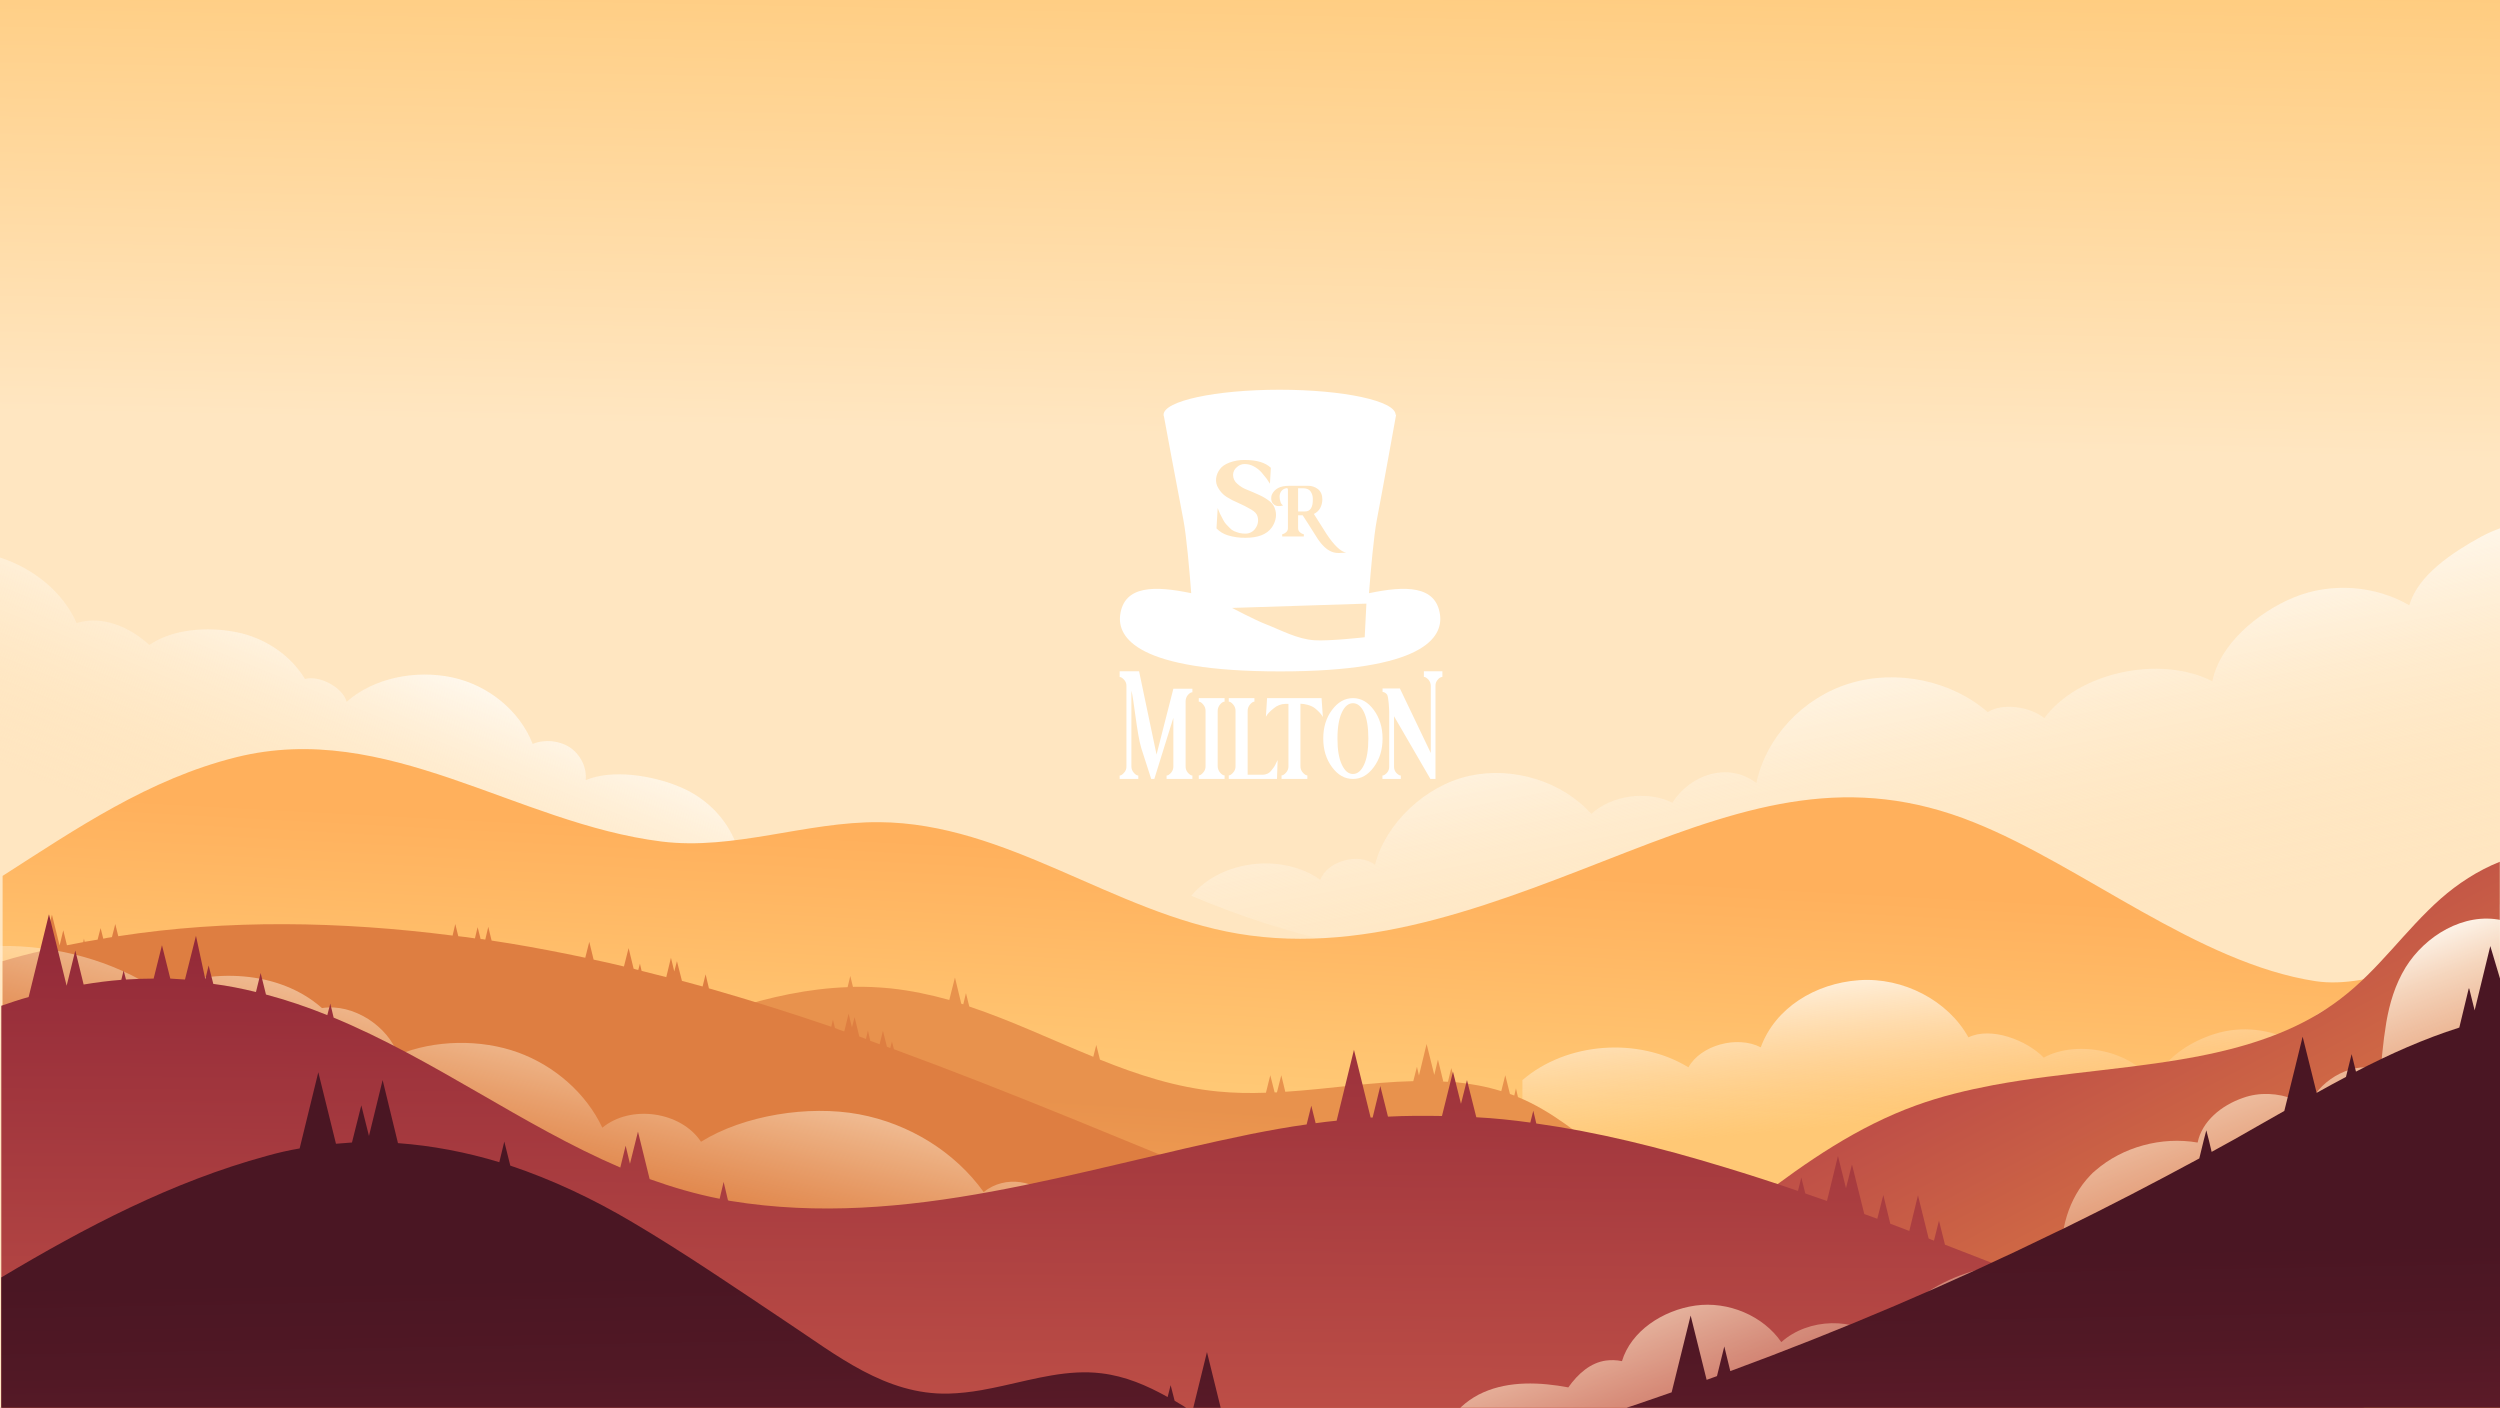 <svg width="1918" height="1080" viewBox="0 0 1918 1080" fill="none" xmlns="http://www.w3.org/2000/svg">
<rect x="0" y="0" width="1918" height="1080" fill="#808080" stroke="none"/>
<g clip-path="url(#clip0_12_74)">
<path d="M1918 -77.283H0V1120.72H1918V-77.283Z" fill="url(#paint0_linear_12_74)"/>
<path d="M1942.82 399.717V750.491C1917.24 751.21 1891.67 752.169 1865.58 753.127C1704.47 758.398 1537.73 763.669 1380.2 757.44C1221.14 751.21 1058.49 749.293 914 687.237C936.505 659.923 983.559 654.172 1012.97 675.017C1018.08 660.641 1042.63 653.693 1054.91 663.517C1062.84 631.889 1093.52 602.658 1127.28 595.231C1161.04 587.803 1198.63 599.543 1220.88 624.462C1236.22 610.086 1263.84 606.252 1283.02 615.836C1297.09 593.793 1326.24 584.449 1347.47 600.741C1354.88 565.76 1383.01 535.331 1419.07 524.309C1455.13 513.287 1497.33 522.153 1524.95 546.352C1536.71 538.925 1557.68 542.279 1568.42 550.905C1594.51 515.683 1657.16 502.266 1697.31 522.632C1702.94 494.359 1732.09 469.68 1760.22 458.179C1788.35 446.679 1822.36 449.075 1848.45 464.409C1854.84 441.407 1881.44 423.917 1903.18 411.937C1915.45 405.228 1929.01 401.155 1942.82 399.717Z" fill="url(#paint1_linear_12_74)"/>
<path d="M564.915 647.909C380.275 691.996 189.754 732.967 0 724.821V427.717C25.829 436.103 48.334 454.313 58.819 478.033C78.51 471.803 99.736 481.148 114.569 494.805C132.726 482.346 159.578 480.669 181.315 484.981C203.308 489.294 222.999 502.712 233.996 520.921C245.248 517.807 263.15 527.63 265.963 538.412C286.677 519.963 319.155 513.733 347.03 519.723C374.905 525.713 398.944 545.6 408.662 570.758C417.868 566.924 429.376 568.122 437.56 573.633C445.743 579.384 450.346 589.207 449.323 598.552C469.526 589.926 500.47 594.958 520.673 603.344C541.643 611.73 557.754 628.262 564.915 647.909Z" fill="url(#paint2_linear_12_74)"/>
<path d="M1920 721.578V1469.13H2V671.98C58.517 635.801 114.011 597.704 181.269 580.932C296.861 552.18 396.085 631.728 507.585 645.624C563.079 652.573 618.317 630.29 674.579 630.769C772.524 631.488 853.592 700.014 949.748 716.306C1051.79 733.558 1152.8 690.669 1247.93 653.771C1343.07 616.873 1420.04 592.913 1514.66 631.009C1597.78 664.313 1686.26 738.829 1776.28 752.726C1820.01 759.434 1872.69 729.964 1920 721.578Z" fill="url(#paint3_linear_12_74)"/>
<path d="M1920.37 694.019V942.244L1831.88 943.203L1168 950.391V828.674C1201.76 799.443 1257 795.369 1295.36 818.85C1304.82 801.839 1332.69 794.171 1350.85 803.516C1361.85 773.326 1392.53 754.398 1426.29 752.002C1460.05 749.606 1494.57 767.576 1510.17 795.849C1527.56 787.463 1554.92 798.005 1567.97 811.423C1594.05 797.047 1638.29 806.631 1651.85 831.789C1659.52 812.86 1678.7 799.682 1699.16 793.213C1719.62 786.744 1742.89 789.379 1761.3 800.161C1764.63 781.233 1794.55 763.742 1813.22 771.649C1816.8 753.2 1828.05 735.23 1843.14 721.093C1852.6 712.228 1863.59 705.28 1875.36 700.727C1889.42 695.217 1905.02 692.821 1920.37 694.019Z" fill="url(#paint4_linear_12_74)"/>
<path d="M1942 1043.9V1491.96H24V1013.24C168.234 947.825 312.723 882.414 456.957 816.763C459.258 815.805 461.56 814.607 463.861 813.648C468.209 811.732 472.556 809.815 476.648 807.898C531.886 783.219 590.194 759.499 650.291 757.342L652.337 748.717L654.383 757.103C664.101 756.863 673.818 757.343 683.536 758.301C698.88 759.978 713.713 763.093 728.29 767.166L732.637 749.915L737.496 770.041C738.007 770.281 738.519 770.281 739.03 770.52L741.076 761.895L743.634 772.198C775.856 782.98 807.055 797.835 838.766 810.773L841.068 801.668L843.881 812.93C873.035 824.67 902.444 834.254 934.155 837.369C946.43 838.567 958.961 838.807 971.236 838.327L974.561 824.91L977.885 838.088C978.397 838.088 978.908 838.088 979.675 838.088L983 824.91L986.069 837.609C1019.06 835.452 1052.05 830.181 1084.27 829.462L1087.08 818.44L1088.62 825.149L1094.5 800.95L1100.38 824.67L1103.19 812.93L1107.29 829.702H1104.98C1107.03 829.702 1109.08 829.941 1110.87 829.941L1113.42 819.399L1116.24 830.181C1128.26 831.379 1140.28 833.535 1151.78 837.129L1154.85 824.91L1158.43 839.286C1159.46 839.765 1160.73 840.005 1161.76 840.484L1163.04 834.973L1164.57 841.682C1190.91 852.464 1212.14 870.913 1234.39 887.685C1241.29 892.956 1248.2 897.988 1255.36 902.54L1255.87 900.384L1256.63 903.499C1259.45 905.176 1262.01 906.853 1264.82 908.53L1267.89 895.831L1270.44 906.613L1272.49 898.707L1276.33 914.76C1277.86 915.479 1279.39 916.197 1280.93 916.677L1282.98 908.77L1285.28 918.354C1287.32 919.073 1289.37 919.791 1291.67 920.51L1294.48 908.77L1297.81 922.427C1298.57 922.666 1299.09 922.906 1299.85 922.906L1301.39 917.156L1302.92 923.625C1339.24 931.771 1376.83 924.104 1414.93 916.677L1418.26 903.259L1421.33 915.479C1422.86 915.239 1424.4 914.76 1425.93 914.52L1429.51 900.144L1432.83 913.322C1454.06 909.489 1475.29 906.374 1496.26 906.613C1520.81 907.093 1543.82 912.124 1566.07 920.271L1567.86 913.322L1569.4 920.031L1571.95 909.968L1575.28 923.625C1582.95 926.74 1590.62 930.094 1598.04 933.688L1600.08 925.302L1602.64 936.084C1641.77 955.731 1678.85 981.848 1717.72 1004.13C1731.28 1011.8 1745.09 1019.23 1759.41 1025.45C1782.93 1035.76 1807.23 1043.42 1833.31 1046.54C1838.94 1047.26 1844.82 1047.5 1850.7 1047.74C1870.39 1048.7 1890.6 1047.26 1910.8 1045.82C1921.03 1045.1 1931.51 1044.38 1942 1043.9Z" fill="url(#paint5_linear_12_74)"/>
<path d="M1747.89 1063.51C1613.12 1074.77 1476.56 1067.11 1344.6 1040.03C1331.81 1037.4 1319.28 1034.76 1306.75 1031.89C1198.58 1006.73 1095.26 968.871 992.967 928.139L991.688 923.107L990.665 927.181C982.482 923.826 974.298 920.472 966.115 917.357L963.557 906.335L961.256 915.201C961 914.961 960.744 914.961 960.233 914.721L959.21 910.888L958.443 914.003C867.913 877.104 777.895 838.768 685.831 804.985L684.297 798.995L683.018 804.026C682.251 803.787 681.228 803.307 680.461 803.068L677.392 790.848L674.834 801.151C672.533 800.193 670.231 799.474 667.674 798.515L665.884 790.609L664.349 797.078C662.559 796.359 661.025 795.88 659.235 795.161L655.654 780.306L653.609 788.213L651.051 777.67L647.727 791.327C645.425 790.609 642.868 789.65 640.566 788.692L639.032 782.223L637.753 787.733C607.065 777.191 575.61 767.367 543.899 758.263L541.342 747.481L539.04 756.825C533.67 755.387 528.555 753.95 523.185 752.512L519.349 737.417L517.303 745.324L514.745 734.782L511.165 749.637C504.772 747.96 498.378 746.522 492.241 744.845L490.962 739.334L489.683 744.126C488.405 743.887 487.382 743.647 486.103 743.168L482.267 727.354L478.687 741.491C471.015 739.574 463.343 737.897 455.415 736.219L452.091 722.562L449.022 734.782C444.419 733.823 439.815 732.865 435.212 731.907C416.032 728.073 396.597 724.479 377.161 721.604L374.603 711.061L372.302 720.885C371.023 720.645 370 720.406 368.722 720.406L366.42 711.301L364.374 719.927C360.027 719.208 355.935 718.729 351.587 718.249L349.286 708.905L347.24 717.77C261.058 706.749 174.364 705.311 90.74 718.249L88.438 708.905L85.88 718.968C83.579 719.208 81.533 719.687 79.231 720.166L77.186 712.02L74.884 720.885C71.559 721.364 68.235 722.083 64.91 722.562L64.399 720.166L63.888 722.802C59.796 723.521 55.704 724.479 51.356 725.198L48.544 713.697L45.73 725.437L39.849 701.717L32.944 729.271C22.459 731.667 12.229 734.303 2 737.417V1418.84H1920V1038.35C1863.48 1050.33 1805.94 1058.72 1747.89 1063.51Z" fill="#DE7E41"/>
<path d="M1260.25 1022.12C1252.84 1001.75 1233.91 985.697 1212.43 977.072C1188.65 967.488 1164.35 971.082 1138.52 970.842C1123.44 945.924 1096.33 928.672 1066.66 921.724C1053.88 905.671 1033.67 894.889 1012.45 893.212C991.222 891.295 970.508 901.118 954.653 914.536C935.217 897.285 907.853 888.42 881.257 890.097C854.661 892.014 826.019 901.358 809.652 921.005C794.819 905.671 771.548 901.118 754.669 914.536C732.676 883.867 697.641 862.064 659.025 854.876C620.409 847.688 570.541 855.594 537.807 875.96C522.463 852.719 483.847 847.208 462.11 865.178C449.835 839.062 425.796 817.738 397.41 807.435C369.023 797.132 333.221 797.611 305.346 809.352C297.929 787.548 271.077 769.578 247.038 773.412C214.305 744.42 162.135 742.264 121.218 759.754C85.926 736.753 42.963 725.252 0 725.731V1022.12H1260.25Z" fill="url(#paint6_linear_12_74)"/>
<path d="M1917.84 661.156V1297.05H539.438C620.505 1266.39 682.904 1201.21 751.696 1146.11C757.067 1141.79 762.693 1137.24 768.319 1133.17C807.702 1103.22 849.642 1077.34 898.487 1063.92C983.902 1040.44 1079.03 1058.65 1163.94 1033.73C1224.55 1016 1273.39 978.386 1321.98 940.29C1328.63 935.019 1335.28 929.747 1342.18 924.716C1344.49 923.039 1346.53 921.361 1348.83 919.684C1386.17 891.172 1425.04 864.337 1470.05 848.044C1489.23 841.095 1509.18 836.303 1529.38 832.47C1583.6 822.407 1640.88 820.011 1693.56 808.989C1731.15 801.082 1766.19 788.863 1795.6 766.34C1825.01 744.057 1845.21 713.628 1872.58 689.429C1885.36 678.167 1900.96 667.865 1917.84 661.156Z" fill="url(#paint7_linear_12_74)"/>
<path d="M1903.4 1114.73C1794.71 1072.32 1685.77 1030.15 1577.08 987.979C1559.18 981.03 1541.54 974.082 1523.64 967.133C1513.15 963.06 1502.66 958.987 1492.18 954.914L1487.58 936.465L1483.74 951.799C1482.46 951.32 1480.93 950.841 1479.65 950.122L1471.47 917.057L1464.82 944.371C1459.96 942.455 1455.1 940.777 1450.24 938.861L1444.87 916.817L1440.27 935.027C1436.94 933.829 1433.62 932.631 1430.29 931.433L1420.83 893.337L1416.23 911.546L1410.09 886.867L1401.65 921.37C1396.02 919.453 1390.4 917.536 1385.03 915.619L1381.96 903.4L1379.4 913.703C1360.73 907.233 1342.06 901.243 1323.14 895.493C1271.99 879.919 1224.94 868.418 1178.65 861.949L1176.35 852.125L1174.05 861.23C1160.24 859.313 1146.43 857.876 1132.62 857.157L1125.46 828.645L1120.86 846.854L1114.72 822.175L1106.28 856.199C1092.47 855.959 1078.66 855.959 1064.85 856.678L1058.97 833.197L1053.09 857.397C1052.57 857.397 1052.06 857.397 1051.55 857.397L1038.76 805.403L1025.47 859.793C1020.1 860.272 1014.73 860.991 1009.36 861.709L1006.03 848.292L1002.45 862.668C988.385 864.585 974.064 867.22 959.487 870.095C825.739 897.41 695.315 943.413 560.543 921.37C559.776 921.37 559.265 921.13 558.498 920.891L555.173 906.754L552.104 919.693C533.691 916.099 515.79 910.827 498.4 904.598L489.45 868.179L483.312 892.857L479.987 878.961L475.896 895.733C400.966 863.626 332.941 812.591 255.965 780.725L253.408 769.943L251.106 778.808C235.762 772.578 220.162 767.307 204.051 762.994L199.959 746.462L196.379 761.077C185.638 758.442 174.898 756.285 163.645 754.848L160.065 740.711L157.508 751.254L150.347 717.949L141.908 751.493C138.072 751.254 134.492 751.014 130.656 750.775L124.262 725.137L117.869 750.775C110.964 750.775 103.804 751.014 96.643 751.493L94.853 744.545L93.063 751.733C83.601 752.452 74.139 753.65 64.165 755.327L57.772 729.211L51.123 756.285L37.569 701.417L21.969 764.911C15.064 766.828 7.904 769.224 0.999 771.62V1252.26H1919V1120.96C1913.88 1118.8 1908.51 1116.64 1903.4 1114.73Z" fill="url(#paint8_linear_12_74)"/>
<path d="M1919.25 705.969V1196.91H936.472C939.029 1186.37 943.376 1176.3 949.514 1166.96C953.35 1161.21 957.442 1155.7 962.301 1150.67C965.881 1147.07 969.461 1143.72 973.553 1140.84C980.713 1135.57 988.385 1131.26 997.08 1128.86C1010.63 1125.03 1026.23 1126.47 1037.74 1134.13C1039.79 1120 1052.57 1110.41 1066.9 1107.54C1075.85 1105.86 1100.4 1106.82 1105 1117.36C1105.26 1117.84 1105.26 1118.32 1105.51 1118.8C1105.51 1118.32 1105.26 1117.84 1105.26 1117.36C1101.68 1097.48 1118.3 1076.87 1137.99 1068.24C1157.94 1059.38 1181.46 1060.34 1203.2 1064.41C1210.87 1053.63 1220.34 1045.48 1232.1 1043.81C1235.94 1043.33 1240.03 1043.33 1244.37 1044.28C1251.28 1021.28 1275.57 1005.23 1300.64 1001.64C1325.95 998.042 1352.81 1009.54 1366.62 1029.67C1387.59 1010.98 1422.62 1010.26 1444.1 1027.99C1467.89 984.145 1524.91 963.06 1576.83 970.727C1578.62 970.967 1580.41 971.207 1582.2 971.686C1582.2 970.488 1581.94 969.529 1581.94 968.331C1579.9 944.851 1586.8 919.213 1603.68 901.723C1604.96 900.285 1606.24 899.087 1607.77 897.889C1628.49 879.919 1658.41 871.773 1686.03 876.565C1689.35 860.272 1704.18 848.052 1720.81 842.302C1733.34 837.749 1747.91 838.468 1760.19 843.5C1764.02 844.937 1767.35 847.094 1770.67 849.49C1771.19 848.292 1771.44 847.333 1772.21 846.135C1781.16 827.447 1806.73 813.071 1826.42 821.217C1826.94 816.665 1827.19 812.352 1827.7 807.799C1828.47 799.893 1829.49 792.225 1830.77 784.319C1833.33 769.703 1837.42 755.567 1845.6 742.149C1860.44 718.189 1890.1 699.74 1919.25 705.969Z" fill="url(#paint9_linear_12_74)"/>
<path d="M1919 764.636V1226.82H0.999V980.036C65.188 941.7 131.679 906.719 204.563 886.832C213.002 884.436 221.441 882.519 229.88 881.081L244.201 822.619L257.755 877.487C261.847 877.248 265.939 876.769 270.03 876.529L277.191 848.017L283.073 871.497L293.558 828.609L305.322 877.008C331.662 878.925 357.747 883.957 383.065 891.624L386.901 875.81L391.504 894.259C423.726 905.041 455.181 919.897 485.102 937.627C524.485 960.868 565.147 988.662 604.274 1014.78C641.611 1039.46 679.459 1070.37 727.793 1069.17C736.232 1068.93 744.671 1067.97 752.855 1066.53C758.481 1065.57 763.852 1064.38 769.478 1063.18C794.539 1057.67 819.601 1050.48 844.919 1053.59C863.332 1055.75 879.954 1062.94 895.81 1071.8L898.111 1062.7L901.18 1074.68C905.784 1077.31 910.387 1080.19 914.734 1083.06L925.986 1037.3L941.33 1099.6C949.258 1104.15 957.186 1108.46 965.369 1112.06C967.927 1113.25 970.74 1114.21 973.553 1115.41C1038.25 1139.61 1112.93 1122.12 1179.93 1101.75C1214.45 1091.21 1248.47 1080.19 1282.48 1068.21L1297.06 1009.27L1309.33 1058.62C1311.89 1057.67 1314.7 1056.71 1317.26 1055.75L1322.88 1032.99L1327.49 1051.92C1412.65 1020.53 1496.02 985.068 1577.34 945.294C1579.13 944.575 1580.66 943.617 1582.45 942.898C1617.75 925.647 1652.78 907.437 1687.3 888.749L1690.63 875.091L1692.68 867.185L1694.72 875.091L1696.77 883.717C1702.65 880.602 1708.27 877.248 1714.16 874.133C1720.04 870.779 1725.92 867.424 1731.8 864.07C1736.92 861.195 1742.29 858.08 1747.4 855.205C1749.19 854.246 1750.73 853.288 1752.52 852.329L1760.96 818.306L1766.58 795.305L1772.98 820.942L1777.32 838.433C1784.74 834.359 1792.41 830.047 1799.83 826.213L1804.17 808.722L1807.5 822.14C1833.33 808.722 1859.67 796.982 1886.78 788.356L1888.57 780.929L1893.94 758.646L1894.19 758.167L1894.45 758.646L1898.54 775.178L1902.63 758.406L1910.56 725.821L1920.28 758.406V764.636H1919Z" fill="url(#paint10_linear_12_74)"/>
<path d="M1007.2 382.6C1007.2 380.56 1006.57 378.569 1005.4 376.9C1004.3 375.4 1002.5 374.7 1000 374.6H995.9V392.4H1001C1005.3 392.5 1007.4 389.2 1007.2 382.6ZM1104.8 471.8C1101.8 448.9 1078.1 449.3 1050.3 455.1C1051.6 437.9 1054 410.7 1056.3 398.9C1060.2 378.7 1071.1 318.2 1071.1 318.2H1070.7C1070.7 307.6 1030.8 299 981.7 299C932.6 299 892.7 307.6 892.7 318.2C892.693 318.683 892.796 319.162 893 319.6C893 319.6 904 379.1 907.9 398.9C910.2 410.7 912.6 437.9 913.9 455.1C886.1 449.3 862.4 448.9 859.4 471.8C857.2 488.9 871.9 515.1 982.1 515.1C1092.3 515.1 1107 488.9 1104.8 471.8ZM975.3 381.8C975.295 380.898 975.501 380.008 975.9 379.2C976.922 377.145 978.567 375.465 980.6 374.4C982.6 373.3 985.5 372.7 989.3 372.7H1003.5C1006.29 372.645 1009.01 373.564 1011.2 375.3C1013.4 377.1 1014.5 379.7 1014.5 383.2C1014.49 385.539 1013.91 387.841 1012.8 389.9C1011.69 391.826 1010.01 393.362 1008 394.3L1017.8 409.8C1023.6 418.5 1028.6 423.2 1032.8 424C1028.7 424.3 1025.8 424.4 1024.1 424C1020.4 423.3 1016.8 420.9 1013.3 416.6C1011.82 414.772 1010.48 412.833 1009.3 410.8C1008.1 408.8 1006.2 405.8 1003.6 401.8L999.4 395.3H995.9V405.3C995.892 405.922 996.033 406.538 996.311 407.094C996.59 407.651 996.997 408.133 997.5 408.5C998.284 409.219 999.254 409.704 1000.3 409.9V411.6H983.7V409.9C984.746 409.704 985.716 409.219 986.5 408.5C986.997 408.127 987.4 407.644 987.678 407.089C987.955 406.533 988.1 405.921 988.1 405.3V375.5L987.8 374.7C987.721 374.595 987.61 374.518 987.484 374.482C987.357 374.446 987.222 374.452 987.1 374.5C985.535 374.698 984.105 375.485 983.1 376.7C982.198 377.915 981.707 379.387 981.7 380.9C981.681 382.331 981.918 383.753 982.4 385.1C982.536 385.648 982.785 386.161 983.129 386.609C983.473 387.056 983.906 387.428 984.4 387.7C982.994 388.215 981.486 388.386 980 388.2C978.957 388.06 977.98 387.607 977.2 386.9C976.44 386.318 975.881 385.514 975.6 384.6C975.303 383.698 975.201 382.744 975.3 381.8ZM933.3 405.4L934.2 389.8C934.5 390.7 934.9 391.6 935.3 392.5C935.698 393.612 936.2 394.683 936.8 395.7C937 396.2 937.6 397.3 938.4 398.8C939.014 400.03 939.787 401.173 940.7 402.2L943.4 405C944.349 406.059 945.506 406.91 946.8 407.5C947.9 408 949.3 408.4 950.8 408.9C952.44 409.269 954.119 409.437 955.8 409.4C957.335 409.367 958.837 408.947 960.166 408.177C961.495 407.408 962.607 406.315 963.4 405C964.291 403.699 964.872 402.212 965.097 400.651C965.322 399.091 965.187 397.5 964.7 396C964.233 394.2 962.633 392.5 959.9 390.9C956.671 389.002 953.332 387.299 949.9 385.8C946.805 384.528 943.827 382.989 941 381.2C938.388 379.51 936.226 377.211 934.7 374.5C933.297 372.266 932.697 369.621 933 367C933.317 364.495 934.282 362.117 935.8 360.1C937.3 357.9 939.8 356.2 943.2 354.9C946.972 353.495 950.976 352.816 955 352.9C964.2 352.9 970.8 354.9 975 358.9L974.3 371.1L971.8 367.3L967.9 362.5C966.2 360.584 964.168 358.991 961.9 357.8C959.754 356.623 957.347 356.004 954.9 356C953.769 355.995 952.648 356.213 951.601 356.642C950.554 357.071 949.602 357.703 948.8 358.5C947.942 359.207 947.248 360.092 946.764 361.093C946.281 362.094 946.02 363.188 946 364.3C945.995 365.624 946.29 366.933 946.861 368.127C947.433 369.322 948.266 370.372 949.3 371.2C951.507 373.217 954.09 374.78 956.9 375.8C959.7 376.9 962.9 378.3 966.4 379.9C969.301 381.217 972.023 382.897 974.5 384.9C976.512 386.609 977.916 388.925 978.5 391.5C979.101 393.828 979.101 396.272 978.5 398.6C977.94 400.785 976.992 402.851 975.7 404.7C971.9 410 965.2 412.6 955.5 412.6C950.929 412.67 946.374 412.029 942 410.7C938.693 409.71 935.697 407.884 933.3 405.4ZM1047 488.9C1047 488.9 1019.6 492 1008.4 491.2C995.2 490.3 983.2 483.6 970.9 478.8C963.5 476 945.2 466.4 945.2 466.4L1048.3 463.1L1047 488.9ZM859 515H873.9L887.3 578.9L900.2 528.4H914.8V531.1C913.8 531.1 912.7 531.7 911.4 533.1C910.226 534.5 909.588 536.273 909.6 538.1V587.9C909.54 589.735 910.184 591.524 911.4 592.9C912.7 594.3 913.8 595 914.8 595V597.6H895V595C896 595 897.1 594.3 898.4 592.9C899.616 591.524 900.26 589.735 900.2 587.9V550.7C898.6 555.9 896.1 563.7 892.9 574.1L885.6 597.6H883.2L875.6 574C872.3 563.5 869.7 535.1 868 529.9V587.9C867.978 589.747 868.657 591.534 869.9 592.9C871.1 594.3 872.3 595 873.3 595V597.6H859V595C860 595 861.1 594.3 862.3 592.9C862.948 592.245 863.452 591.462 863.779 590.601C864.106 589.74 864.25 588.82 864.2 587.9V526.4C864.25 525.48 864.106 524.56 863.779 523.699C863.452 522.838 862.948 522.055 862.3 521.4C861.1 520.1 860 519.4 859 519.4V515ZM919.7 535.6H939.5V538.3C938.5 538.3 937.3 539 936.1 540.4C934.835 541.833 934.157 543.689 934.2 545.6V587.7C934.2 589.573 934.875 591.383 936.1 592.8C937.3 594.2 938.5 594.9 939.5 594.9V597.6H919.7V594.9C920.7 594.9 921.8 594.2 923 592.8C923.646 592.123 924.147 591.322 924.474 590.445C924.801 589.569 924.946 588.634 924.9 587.7V545.6C924.942 544.651 924.796 543.703 924.47 542.81C924.144 541.918 923.644 541.098 923 540.4C921.8 539 920.7 538.3 919.7 538.3V535.6ZM942.7 535.6H962.4V538.3C961.4 538.3 960.3 539 959.1 540.4C958.456 541.098 957.956 541.918 957.63 542.81C957.304 543.703 957.158 544.651 957.2 545.6V594.4H968.7C969.942 594.385 971.168 594.112 972.3 593.6C973.484 593.063 974.516 592.238 975.3 591.2L977.4 588.5C978.064 587.488 978.633 586.417 979.1 585.3L980.2 583.1L979.7 597.6H942.7V594.9C943.7 594.9 944.8 594.2 946 592.8C946.646 592.123 947.147 591.322 947.474 590.445C947.801 589.569 947.946 588.634 947.9 587.7V545.6C947.942 544.651 947.796 543.703 947.47 542.81C947.144 541.918 946.644 541.098 946 540.4C944.8 539 943.7 538.3 942.7 538.3V535.6ZM972.1 535.6H1013.9L1014.9 550.1C1013.9 548.1 1011.9 545.9 1009 543.5C1006.1 541.1 1000.8 539.9 997.7 539.9V587.7C997.654 588.634 997.799 589.569 998.126 590.445C998.453 591.322 998.954 592.123 999.6 592.8C1000.8 594.2 1002 594.9 1003 594.9V597.6H983.2V594.9C984.2 594.9 985.4 594.2 986.6 592.8C987.246 592.123 987.747 591.322 988.074 590.445C988.401 589.569 988.546 588.634 988.5 587.7V540H986.1C982.785 540.088 979.603 541.325 977.1 543.5C974.2 545.8 972.2 547.9 971.2 549.9L972.1 535.6ZM1021.9 544.7C1026.4 538.7 1031.7 535.6 1038 535.6C1044.3 535.6 1049.6 538.7 1054 544.7C1058.4 550.7 1060.7 558 1060.7 566.6C1060.7 575.2 1058.5 582.4 1054 588.5C1049.5 594.6 1044.3 597.6 1038 597.6C1031.7 597.6 1026.4 594.6 1021.9 588.5C1017.4 582.4 1015.2 575.1 1015.2 566.6C1015.2 558.1 1017.4 550.7 1021.9 544.7ZM1046.5 546.5C1044.3 541.8 1041.4 539.5 1038 539.5C1034.6 539.5 1031.7 541.8 1029.5 546.5C1027.3 551.2 1026.1 557.9 1026.1 566.6C1026.1 575.3 1027.2 581.9 1029.5 586.7C1031.8 591.5 1034.5 593.8 1038 593.8C1041.5 593.8 1044.3 591.4 1046.5 586.7C1048.7 582 1049.8 575.2 1049.8 566.6C1049.8 558 1048.7 551.2 1046.5 546.5ZM1074 528.2L1097.7 577.7V526.2C1097.7 524.387 1097.02 522.641 1095.8 521.3C1094.5 520 1093.4 519.3 1092.4 519.3V515H1106.6V519.3C1105.93 519.385 1105.28 519.607 1104.69 519.951C1104.11 520.294 1103.6 520.753 1103.2 521.3C1102.56 521.939 1102.06 522.706 1101.73 523.549C1101.41 524.393 1101.26 525.296 1101.3 526.2V597.6H1097.4L1069.5 549.5V588.1C1069.46 588.995 1069.6 589.889 1069.91 590.73C1070.22 591.571 1070.69 592.342 1071.3 593C1072.6 594.3 1073.7 595 1074.7 595V597.6H1060.6V595C1061.6 595 1062.7 594.3 1064 593C1064.61 592.342 1065.08 591.571 1065.39 590.73C1065.7 589.889 1065.84 588.995 1065.8 588.1V546.4C1065.8 544.4 1065.3 534.1 1064.1 532.8C1063.27 531.713 1062.05 530.994 1060.7 530.8V528.2H1074Z" fill="white"/>
</g>
<defs>
<linearGradient id="paint0_linear_12_74" x1="972.128" y1="-77.929" x2="964.193" y2="334.95" gradientUnits="userSpaceOnUse">
<stop stop-color="#FFC875"/>
<stop offset="1" stop-color="#FFE6C1"/>
</linearGradient>
<linearGradient id="paint1_linear_12_74" x1="1414.27" y1="480.563" x2="1466.25" y2="743.017" gradientUnits="userSpaceOnUse">
<stop stop-color="#FFFAF2"/>
<stop offset="0.373" stop-color="#FFF0D9" stop-opacity="0.626"/>
<stop offset="0.733" stop-color="#FFE9C7" stop-opacity="0.265"/>
<stop offset="0.998" stop-color="#FFE6C1" stop-opacity="0"/>
</linearGradient>
<linearGradient id="paint2_linear_12_74" x1="304.768" y1="489.527" x2="227.645" y2="679.487" gradientUnits="userSpaceOnUse">
<stop stop-color="#FFFAF2"/>
<stop offset="0.373" stop-color="#FFF0D9" stop-opacity="0.626"/>
<stop offset="0.733" stop-color="#FFE9C7" stop-opacity="0.265"/>
<stop offset="0.998" stop-color="#FFE6C1" stop-opacity="0"/>
</linearGradient>
<linearGradient id="paint3_linear_12_74" x1="985.946" y1="659.342" x2="976.518" y2="836.441" gradientUnits="userSpaceOnUse">
<stop stop-color="#FFB05C"/>
<stop offset="1" stop-color="#FFC875"/>
</linearGradient>
<linearGradient id="paint4_linear_12_74" x1="1533.67" y1="722.137" x2="1545.62" y2="851.819" gradientUnits="userSpaceOnUse">
<stop stop-color="#FFFAF2"/>
<stop offset="0.998" stop-color="#FFE6C1" stop-opacity="0"/>
</linearGradient>
<linearGradient id="paint5_linear_12_74" x1="1011.25" y1="855.645" x2="999.784" y2="1039.15" gradientUnits="userSpaceOnUse">
<stop stop-color="#E8924D"/>
<stop offset="1" stop-color="#FFB05C"/>
</linearGradient>
<linearGradient id="paint6_linear_12_74" x1="660.947" y1="756.345" x2="614.831" y2="955.823" gradientUnits="userSpaceOnUse">
<stop stop-color="#FFFAF2"/>
<stop offset="0.566" stop-color="#FFEED4" stop-opacity="0.433"/>
<stop offset="0.998" stop-color="#FFE6C1" stop-opacity="0"/>
</linearGradient>
<linearGradient id="paint7_linear_12_74" x1="1228.32" y1="978.674" x2="1370.12" y2="1246.18" gradientUnits="userSpaceOnUse">
<stop stop-color="#BF5047"/>
<stop offset="0.879" stop-color="#DE7E42"/>
</linearGradient>
<linearGradient id="paint8_linear_12_74" x1="962.465" y1="707.649" x2="959.944" y2="1103.12" gradientUnits="userSpaceOnUse">
<stop stop-color="#912838"/>
<stop offset="1" stop-color="#BF5047"/>
</linearGradient>
<linearGradient id="paint9_linear_12_74" x1="1398.85" y1="882.775" x2="1474.15" y2="1085.08" gradientUnits="userSpaceOnUse">
<stop stop-color="#FFFAF2"/>
<stop offset="0.041" stop-color="#FFF7EB" stop-opacity="0.959"/>
<stop offset="0.186" stop-color="#FFF0D8" stop-opacity="0.813"/>
<stop offset="0.358" stop-color="#FFEACB" stop-opacity="0.641"/>
<stop offset="0.575" stop-color="#FFE7C3" stop-opacity="0.423"/>
<stop offset="0.998" stop-color="#FFE6C1" stop-opacity="0"/>
</linearGradient>
<linearGradient id="paint10_linear_12_74" x1="959.525" y1="969.198" x2="965.583" y2="1308.7" gradientUnits="userSpaceOnUse">
<stop stop-color="#4A1623"/>
<stop offset="0.208" stop-color="#511825"/>
<stop offset="0.502" stop-color="#631C2A"/>
<stop offset="0.844" stop-color="#812433"/>
<stop offset="1" stop-color="#912838"/>
</linearGradient>
<clipPath id="clip0_12_74">
<rect width="1918" height="1080" fill="white"/>
</clipPath>
</defs>
</svg>
